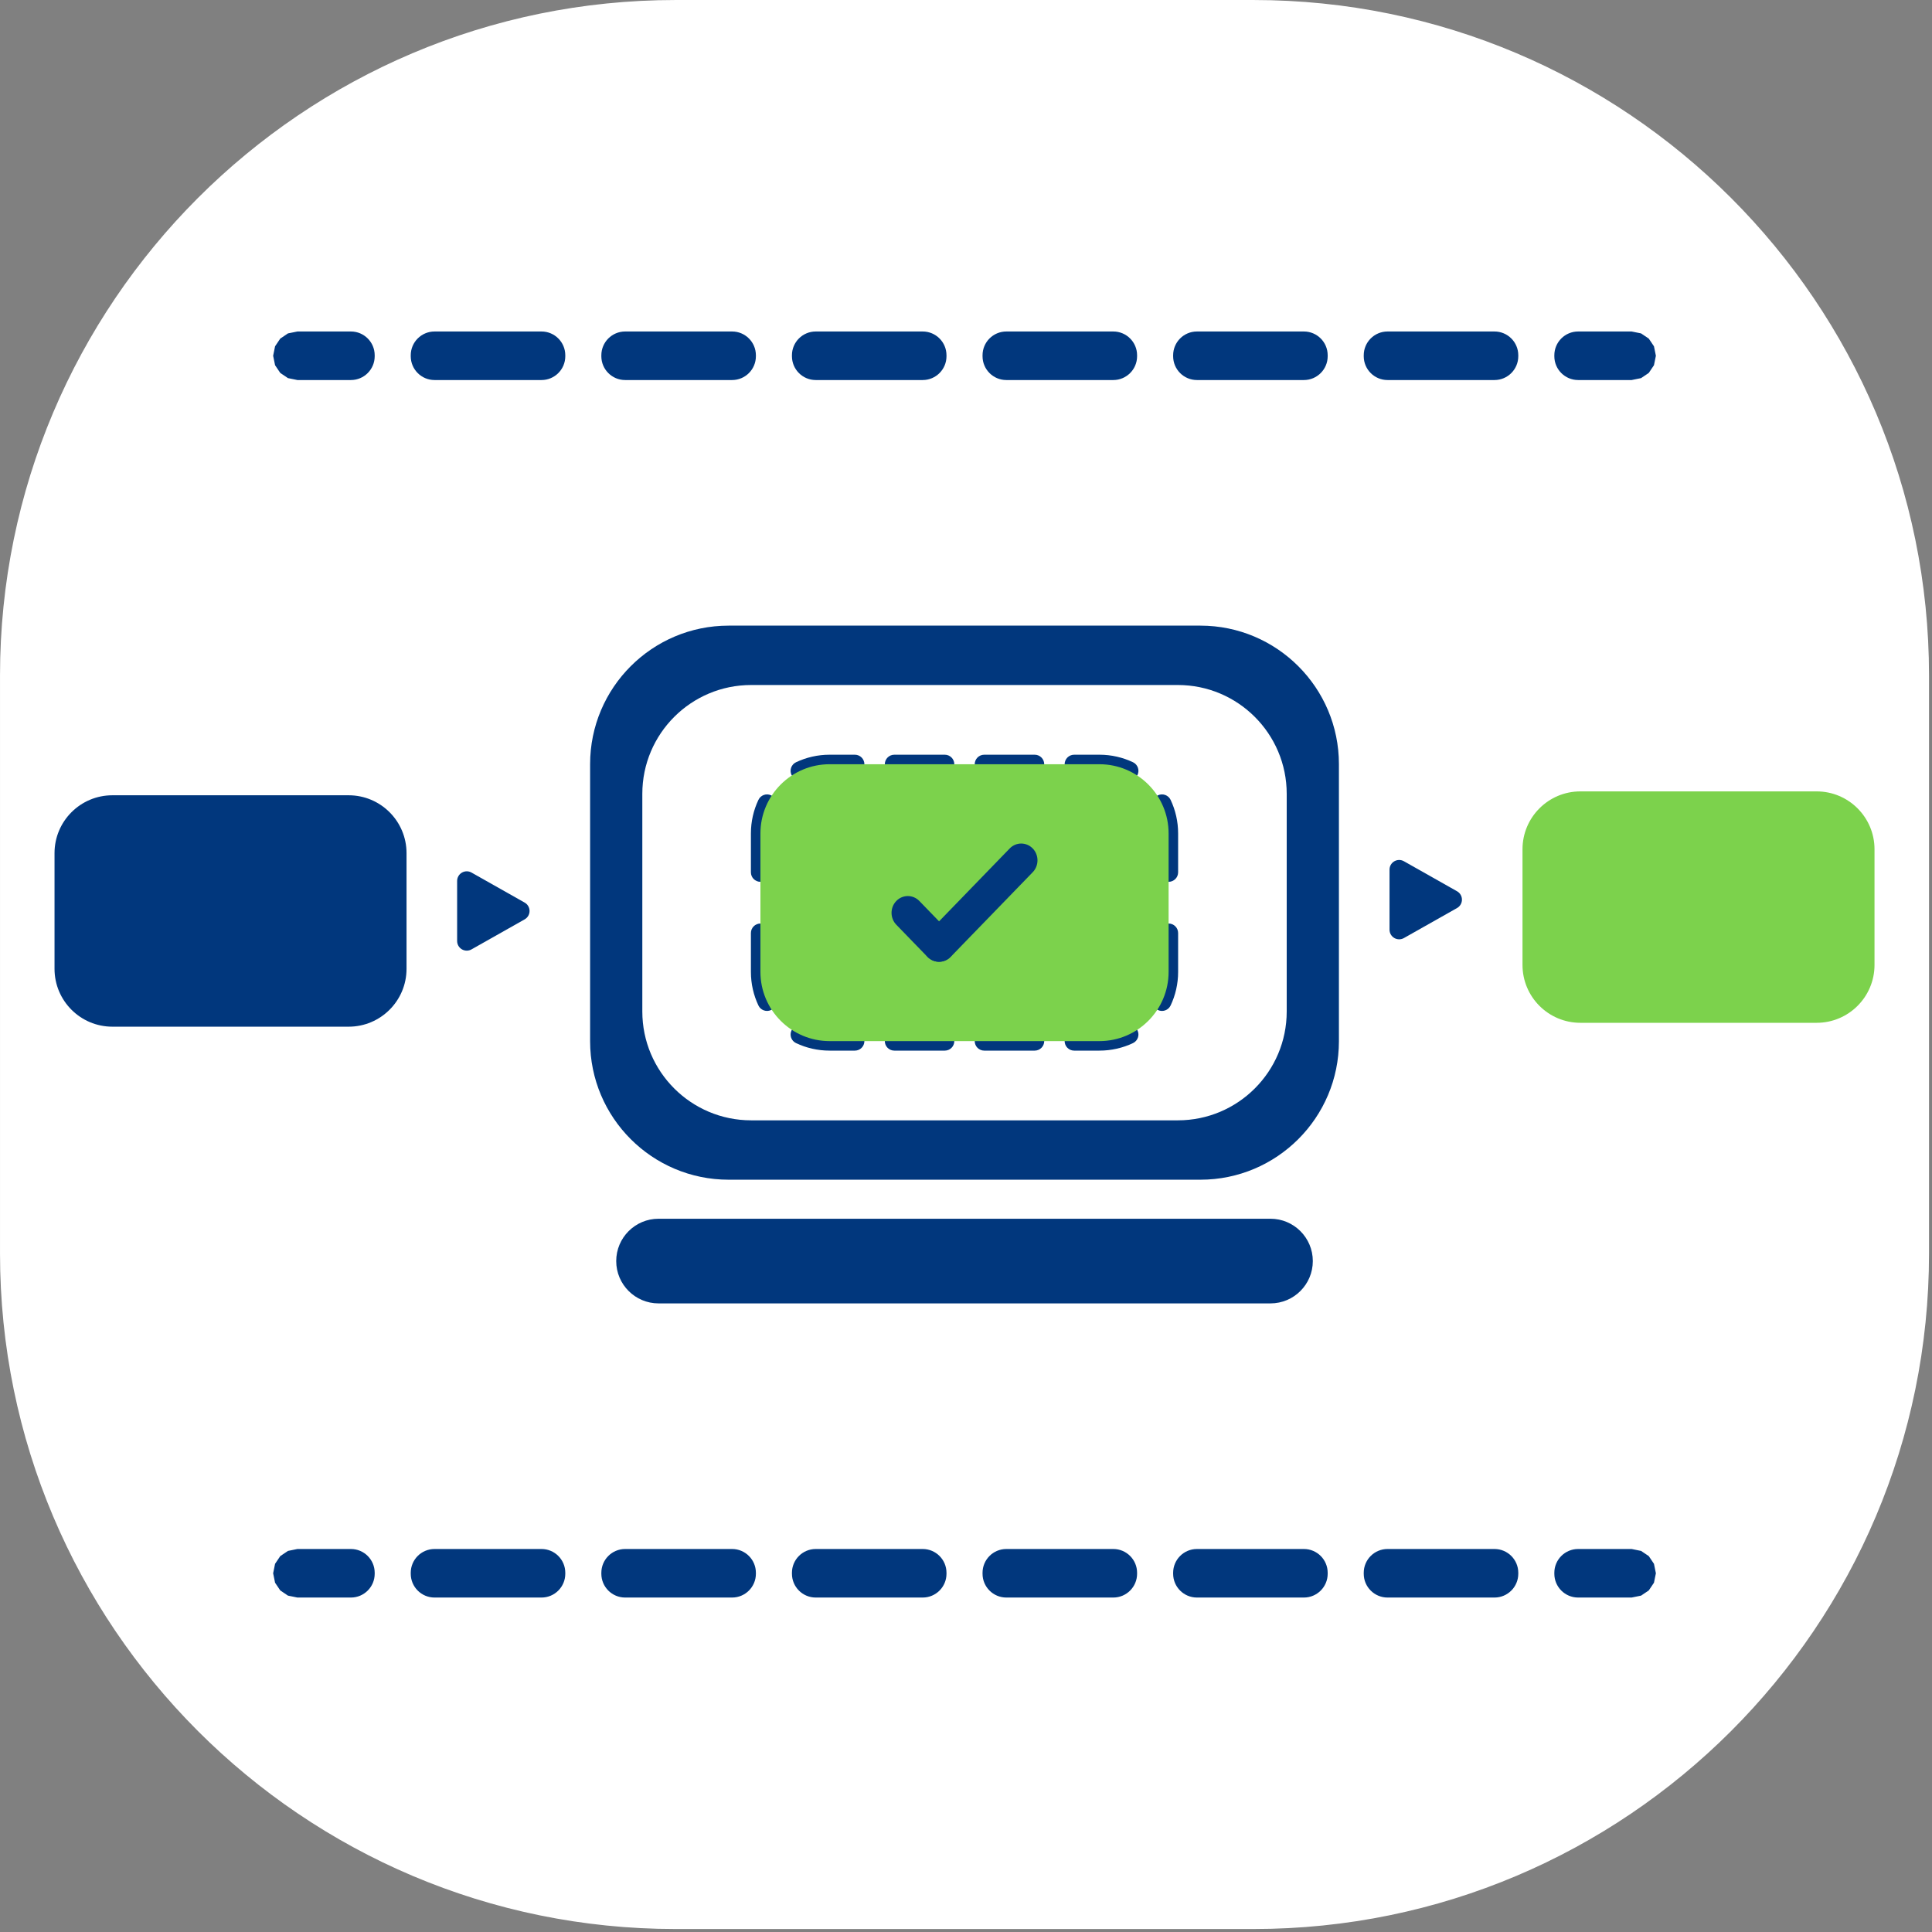 <?xml version="1.0" encoding="UTF-8" standalone="no"?>
<!DOCTYPE svg PUBLIC "-//W3C//DTD SVG 1.1//EN" "http://www.w3.org/Graphics/SVG/1.1/DTD/svg11.dtd">
<svg width="100%" height="100%" viewBox="0 0 379 379" version="1.1" xmlns="http://www.w3.org/2000/svg" xmlns:xlink="http://www.w3.org/1999/xlink" xml:space="preserve" xmlns:serif="http://www.serif.com/" style="fill-rule:evenodd;clip-rule:evenodd;stroke-linejoin:round;stroke-miterlimit:0.73;">
    <rect x="0" y="0" width="379" height="379" fill="#808080" stroke="none"/>
    <g>
        <g>
            <path d="M378.185,132.516L378.185,245.902C378.185,318.911 318.911,378.185 245.902,378.185L132.516,378.185C59.507,378.185 0.232,318.911 0.232,245.902L0.232,132.516C0.232,59.507 59.507,0.232 132.516,0.232L245.902,0.232C318.911,0.232 378.185,59.507 378.185,132.516Z" style="fill:white;stroke:white;stroke-width:0.46px;"/>
        </g>
        <g>
            <g>
                <g>
                    <path d="M262.656,149.904L262.656,204.25C262.656,219.247 250.48,231.423 235.483,231.423L142.935,231.423C127.937,231.423 115.761,219.247 115.761,204.25L115.761,149.904C115.761,134.906 127.937,122.73 142.935,122.73L235.483,122.73C250.48,122.73 262.656,134.906 262.656,149.904Z" style="fill:rgb(1,55,125);"/>
                    <path d="M257.535,247.384C257.535,251.967 253.814,255.687 249.231,255.687L129.186,255.687C124.603,255.687 120.883,251.967 120.883,247.384C120.883,242.801 124.603,239.08 129.186,239.08L249.231,239.08C253.814,239.08 257.535,242.801 257.535,247.384Z" style="fill:rgb(1,55,125);"/>
                    <path d="M252.414,155.727L252.414,198.426C252.414,210.209 242.847,219.775 231.064,219.775L147.353,219.775C135.57,219.775 126.004,210.209 126.004,198.426L126.004,155.727C126.004,143.944 135.57,134.378 147.353,134.378L231.064,134.378C242.847,134.378 252.414,143.944 252.414,155.727Z" style="fill:white;"/>
                    <path d="M226.26,158.503C225.82,157.571 226.218,156.457 227.15,156.016C228.082,155.576 229.196,155.974 229.637,156.906C230.583,158.906 231.112,161.141 231.112,163.498L231.112,171.119C231.112,172.149 230.276,172.986 229.245,172.986C228.214,172.986 227.377,172.149 227.377,171.119L227.377,163.498C227.377,161.712 226.977,160.018 226.26,158.503ZM227.377,183.035C227.377,182.004 228.214,181.167 229.245,181.167C230.276,181.167 231.112,182.004 231.112,183.035L231.112,190.655C231.112,193.013 230.583,195.247 229.637,197.247C229.196,198.179 228.082,198.578 227.15,198.137C226.218,197.696 225.82,196.582 226.26,195.65C226.977,194.135 227.377,192.442 227.377,190.655L227.377,183.035ZM220.661,201.249C221.593,200.809 222.707,201.207 223.148,202.139C223.589,203.071 223.19,204.185 222.258,204.626C220.258,205.572 218.024,206.101 215.666,206.101L210.717,206.101C209.686,206.101 208.849,205.265 208.849,204.234C208.849,203.203 209.686,202.366 210.717,202.366L215.666,202.366C217.453,202.366 219.146,201.966 220.661,201.249ZM202.977,202.366C204.008,202.366 204.845,203.203 204.845,204.234C204.845,205.265 204.008,206.101 202.977,206.101L193.078,206.101C192.048,206.101 191.211,205.265 191.211,204.234C191.211,203.203 192.048,202.366 193.078,202.366L202.977,202.366ZM185.339,202.366C186.37,202.366 187.207,203.203 187.207,204.234C187.207,205.265 186.37,206.101 185.339,206.101L175.44,206.101C174.409,206.101 173.573,205.265 173.573,204.234C173.573,203.203 174.409,202.366 175.44,202.366L185.339,202.366ZM167.701,202.366C168.732,202.366 169.568,203.203 169.568,204.234C169.568,205.265 168.732,206.101 167.701,206.101L162.751,206.101C160.394,206.101 158.159,205.572 156.159,204.626C155.228,204.185 154.829,203.071 155.27,202.139C155.71,201.207 156.825,200.809 157.756,201.249C159.272,201.966 160.965,202.366 162.751,202.366L167.701,202.366ZM152.157,195.65C152.598,196.582 152.199,197.696 151.267,198.137C150.336,198.578 149.221,198.179 148.781,197.247C147.835,195.247 147.305,193.013 147.305,190.655L147.305,183.035C147.305,182.004 148.142,181.167 149.173,181.167C150.203,181.167 151.04,182.004 151.04,183.035L151.04,190.655C151.04,192.442 151.44,194.135 152.157,195.65ZM151.04,171.119C151.04,172.149 150.203,172.986 149.173,172.986C148.142,172.986 147.305,172.149 147.305,171.119L147.305,163.498C147.305,161.141 147.835,158.906 148.781,156.906C149.221,155.974 150.336,155.576 151.267,156.016C152.199,156.457 152.598,157.571 152.157,158.503C151.44,160.018 151.04,161.712 151.04,163.498L151.04,171.119ZM157.756,152.904C156.825,153.345 155.71,152.946 155.27,152.014C154.829,151.082 155.228,149.968 156.159,149.528C158.159,148.582 160.394,148.052 162.751,148.052L167.701,148.052C168.732,148.052 169.568,148.889 169.568,149.919C169.568,150.95 168.732,151.787 167.701,151.787L162.751,151.787C160.965,151.787 159.272,152.187 157.756,152.904ZM175.44,151.787C174.409,151.787 173.573,150.95 173.573,149.919C173.573,148.889 174.409,148.052 175.44,148.052L185.339,148.052C186.37,148.052 187.207,148.889 187.207,149.919C187.207,150.95 186.37,151.787 185.339,151.787L175.44,151.787ZM193.078,151.787C192.048,151.787 191.211,150.95 191.211,149.919C191.211,148.889 192.048,148.052 193.078,148.052L202.978,148.052C204.008,148.052 204.845,148.889 204.845,149.919C204.845,150.95 204.008,151.787 202.978,151.787L193.078,151.787ZM210.717,151.787C209.686,151.787 208.849,150.95 208.849,149.919C208.849,148.889 209.686,148.052 210.717,148.052L215.666,148.052C218.024,148.052 220.258,148.582 222.258,149.528C223.19,149.968 223.589,151.082 223.148,152.014C222.707,152.946 221.593,153.345 220.661,152.904C219.146,152.187 217.453,151.787 215.666,151.787L210.717,151.787Z" style="fill:rgb(1,55,125);"/>
                    <path d="M229.245,163.498L229.245,190.655C229.245,198.15 223.161,204.234 215.666,204.234L162.751,204.234C155.257,204.234 149.173,198.15 149.173,190.655L149.173,163.498C149.173,156.004 155.257,149.919 162.751,149.919L215.666,149.919C223.161,149.919 229.245,156.004 229.245,163.498Z" style="fill:rgb(124,210,76);"/>
                    <path d="M186.446,187.699C185.199,188.985 183.176,188.985 181.931,187.7L175.828,181.403C174.582,180.118 174.583,178.03 175.829,176.744C177.075,175.458 179.098,175.458 180.344,176.743L186.447,183.04C187.692,184.325 187.692,186.413 186.446,187.699Z" style="fill:rgb(1,55,125);"/>
                    <path d="M202.589,166.442C203.835,167.728 203.836,169.815 202.59,171.101L186.49,187.713C185.245,188.998 183.221,188.997 181.975,187.712C180.729,186.426 180.728,184.338 181.974,183.053L198.074,166.441C199.319,165.155 201.342,165.156 202.589,166.442Z" style="fill:rgb(1,55,125);"/>
                </g>
                <path d="M367.722,166.597L367.722,189.294C367.722,195.558 362.637,200.643 356.373,200.643L310.018,200.643C303.754,200.643 298.669,195.558 298.669,189.294L298.669,166.597C298.669,160.333 303.754,155.248 310.018,155.248L356.373,155.248C362.637,155.248 367.722,160.333 367.722,166.597Z" style="fill:rgb(124,210,76);"/>
                <path d="M79.749,167.357L79.749,190.055C79.749,196.318 74.663,201.404 68.4,201.404L22.044,201.404C15.781,201.404 10.696,196.318 10.696,190.055L10.696,167.357C10.696,161.094 15.781,156.009 22.044,156.009L68.4,156.009C74.663,156.009 79.749,161.094 79.749,167.357Z" style="fill:rgb(1,55,125);"/>
                <path d="M102.923,177.061C103.516,177.396 103.883,178.025 103.883,178.706C103.883,179.387 103.516,180.016 102.923,180.351C99.966,182.022 95.418,184.591 92.494,186.243C91.909,186.574 91.193,186.569 90.612,186.23C90.032,185.891 89.675,185.27 89.675,184.598L89.675,172.814C89.675,172.142 90.032,171.521 90.612,171.182C91.193,170.844 91.909,170.839 92.494,171.169C95.418,172.821 99.966,175.39 102.923,177.061Z" style="fill:rgb(1,55,125);"/>
                <path d="M285.83,174.839C286.424,175.174 286.79,175.802 286.79,176.484C286.79,177.165 286.424,177.794 285.83,178.129C282.873,179.8 278.325,182.369 275.402,184.021C274.817,184.351 274.1,184.346 273.52,184.008C272.939,183.669 272.583,183.047 272.583,182.375L272.583,170.592C272.583,169.92 272.939,169.299 273.52,168.96C274.1,168.621 274.817,168.616 275.402,168.947C278.325,170.598 282.873,173.168 285.83,174.839Z" style="fill:rgb(1,55,125);"/>
            </g>
            <path d="M304.915,69.79C304.914,69.758 304.914,69.726 304.914,69.695C304.914,67.119 307.005,65.028 309.581,65.028L320.073,65.028L321.929,65.404L323.44,66.423L324.458,67.934L324.835,69.79L324.458,71.646L323.44,73.157L321.929,74.175L320.073,74.552L309.581,74.552C307.005,74.552 304.914,72.461 304.914,69.885C304.914,69.853 304.914,69.821 304.915,69.79ZM267.525,69.783C267.525,69.754 267.525,69.724 267.525,69.695C267.525,67.119 269.616,65.028 272.191,65.028L293.175,65.028C295.751,65.028 297.842,67.119 297.842,69.695C297.842,69.73 297.841,69.765 297.841,69.801C297.841,69.829 297.841,69.857 297.841,69.885C297.841,72.461 295.75,74.552 293.175,74.552L272.191,74.552C269.615,74.552 267.524,72.461 267.524,69.885C267.524,69.851 267.525,69.817 267.525,69.783ZM260.451,69.794C260.452,69.824 260.452,69.855 260.452,69.885C260.452,72.461 258.361,74.552 255.785,74.552L234.802,74.552C232.226,74.552 230.135,72.461 230.135,69.885C230.135,69.853 230.135,69.822 230.136,69.791C230.135,69.759 230.135,69.727 230.135,69.695C230.135,67.119 232.226,65.028 234.801,65.028L255.786,65.028C258.361,65.028 260.452,67.119 260.452,69.695C260.452,69.728 260.452,69.761 260.451,69.794ZM223.061,69.779C223.062,69.814 223.062,69.85 223.062,69.885C223.062,72.461 220.971,74.552 218.396,74.552L197.412,74.552C194.836,74.552 192.745,72.461 192.745,69.885C192.745,69.857 192.745,69.83 192.746,69.803C192.745,69.767 192.745,69.731 192.745,69.695C192.745,67.119 194.836,65.028 197.411,65.028L218.395,65.028C220.971,65.028 223.062,67.119 223.062,69.695C223.062,69.723 223.062,69.751 223.061,69.779ZM185.672,69.777C185.673,69.813 185.673,69.849 185.673,69.885C185.673,72.461 183.582,74.552 181.006,74.552L160.022,74.552C157.447,74.552 155.356,72.461 155.356,69.885C155.356,69.857 155.356,69.829 155.356,69.8C155.356,69.765 155.355,69.73 155.355,69.695C155.355,67.119 157.446,65.028 160.022,65.028L181.006,65.028C183.581,65.028 185.672,67.119 185.672,69.695C185.672,69.722 185.672,69.749 185.672,69.777ZM117.966,69.785C117.966,69.755 117.966,69.725 117.966,69.695C117.966,67.119 120.057,65.028 122.632,65.028L143.616,65.028C146.192,65.028 148.283,67.119 148.283,69.695C148.283,69.726 148.282,69.757 148.282,69.789C148.283,69.821 148.283,69.853 148.283,69.885C148.283,72.461 146.192,74.552 143.616,74.552L122.632,74.552C120.057,74.552 117.965,72.461 117.965,69.885C117.965,69.852 117.966,69.818 117.966,69.785ZM80.577,69.779C80.576,69.751 80.576,69.723 80.576,69.695C80.576,67.119 82.667,65.028 85.243,65.028L106.227,65.028C108.802,65.028 110.893,67.119 110.893,69.695C110.893,69.729 110.893,69.762 110.892,69.796C110.893,69.826 110.893,69.855 110.893,69.885C110.893,72.461 108.802,74.552 106.226,74.552L85.242,74.552C82.667,74.552 80.576,72.461 80.576,69.885C80.576,69.849 80.576,69.814 80.577,69.779ZM73.503,69.79C73.503,69.821 73.504,69.853 73.504,69.885C73.504,72.461 71.413,74.552 68.837,74.552L58.345,74.552L56.489,74.175L54.978,73.157L53.96,71.646L53.583,69.79L53.96,67.934L54.978,66.423L56.489,65.404L58.345,65.028L68.837,65.028C71.413,65.028 73.504,67.119 73.504,69.695C73.504,69.726 73.503,69.758 73.503,69.79Z" style="fill:rgb(1,55,125);"/>
            <path d="M304.915,308.628C304.914,308.596 304.914,308.565 304.914,308.533C304.914,305.957 307.005,303.866 309.581,303.866L320.073,303.866L321.929,304.243L323.44,305.261L324.458,306.772L324.835,308.628L324.458,310.484L323.44,311.995L321.929,313.013L320.073,313.39L309.581,313.39C307.005,313.39 304.914,311.299 304.914,308.723C304.914,308.691 304.914,308.66 304.915,308.628ZM267.525,308.621C267.525,308.592 267.525,308.562 267.525,308.533C267.525,305.957 269.616,303.866 272.191,303.866L293.175,303.866C295.751,303.866 297.842,305.957 297.842,308.533C297.842,308.568 297.841,308.604 297.841,308.639C297.841,308.667 297.841,308.695 297.841,308.723C297.841,311.299 295.75,313.39 293.175,313.39L272.191,313.39C269.615,313.39 267.524,311.299 267.524,308.723C267.524,308.689 267.525,308.655 267.525,308.621ZM260.451,308.632C260.452,308.663 260.452,308.693 260.452,308.723C260.452,311.299 258.361,313.39 255.785,313.39L234.802,313.39C232.226,313.39 230.135,311.299 230.135,308.723C230.135,308.692 230.135,308.66 230.136,308.629C230.135,308.597 230.135,308.565 230.135,308.533C230.135,305.957 232.226,303.866 234.801,303.866L255.786,303.866C258.361,303.866 260.452,305.957 260.452,308.533C260.452,308.566 260.452,308.599 260.451,308.632ZM223.061,308.617C223.062,308.652 223.062,308.688 223.062,308.723C223.062,311.299 220.971,313.39 218.396,313.39L197.412,313.39C194.836,313.39 192.745,311.299 192.745,308.723C192.745,308.696 192.745,308.668 192.746,308.641C192.745,308.605 192.745,308.569 192.745,308.533C192.745,305.957 194.836,303.866 197.411,303.866L218.395,303.866C220.971,303.866 223.062,305.957 223.062,308.533C223.062,308.561 223.062,308.589 223.061,308.617ZM185.672,308.615C185.673,308.651 185.673,308.687 185.673,308.723C185.673,311.299 183.582,313.39 181.006,313.39L160.022,313.39C157.447,313.39 155.356,311.299 155.356,308.723C155.356,308.695 155.356,308.667 155.356,308.639C155.356,308.603 155.355,308.568 155.355,308.533C155.355,305.957 157.446,303.866 160.022,303.866L181.006,303.866C183.581,303.866 185.672,305.957 185.672,308.533C185.672,308.56 185.672,308.588 185.672,308.615ZM117.966,308.623C117.966,308.593 117.966,308.563 117.966,308.533C117.966,305.957 120.057,303.866 122.632,303.866L143.616,303.866C146.192,303.866 148.283,305.957 148.283,308.533C148.283,308.564 148.282,308.596 148.282,308.627C148.283,308.659 148.283,308.691 148.283,308.723C148.283,311.299 146.192,313.39 143.616,313.39L122.632,313.39C120.057,313.39 117.965,311.299 117.965,308.723C117.965,308.69 117.966,308.657 117.966,308.623ZM80.577,308.617C80.576,308.589 80.576,308.561 80.576,308.533C80.576,305.957 82.667,303.866 85.243,303.866L106.227,303.866C108.802,303.866 110.893,305.957 110.893,308.533C110.893,308.567 110.893,308.601 110.892,308.634C110.893,308.664 110.893,308.693 110.893,308.723C110.893,311.299 108.802,313.39 106.226,313.39L85.242,313.39C82.667,313.39 80.576,311.299 80.576,308.723C80.576,308.688 80.576,308.652 80.577,308.617ZM73.503,308.628C73.503,308.66 73.504,308.691 73.504,308.723C73.504,311.299 71.413,313.39 68.837,313.39L58.345,313.39L56.489,313.013L54.978,311.995L53.96,310.484L53.583,308.628L53.96,306.772L54.978,305.261L56.489,304.243L58.345,303.866L68.837,303.866C71.413,303.866 73.504,305.957 73.504,308.533C73.504,308.565 73.503,308.596 73.503,308.628Z" style="fill:rgb(1,55,125);"/>
        </g>
    </g>
</svg>
